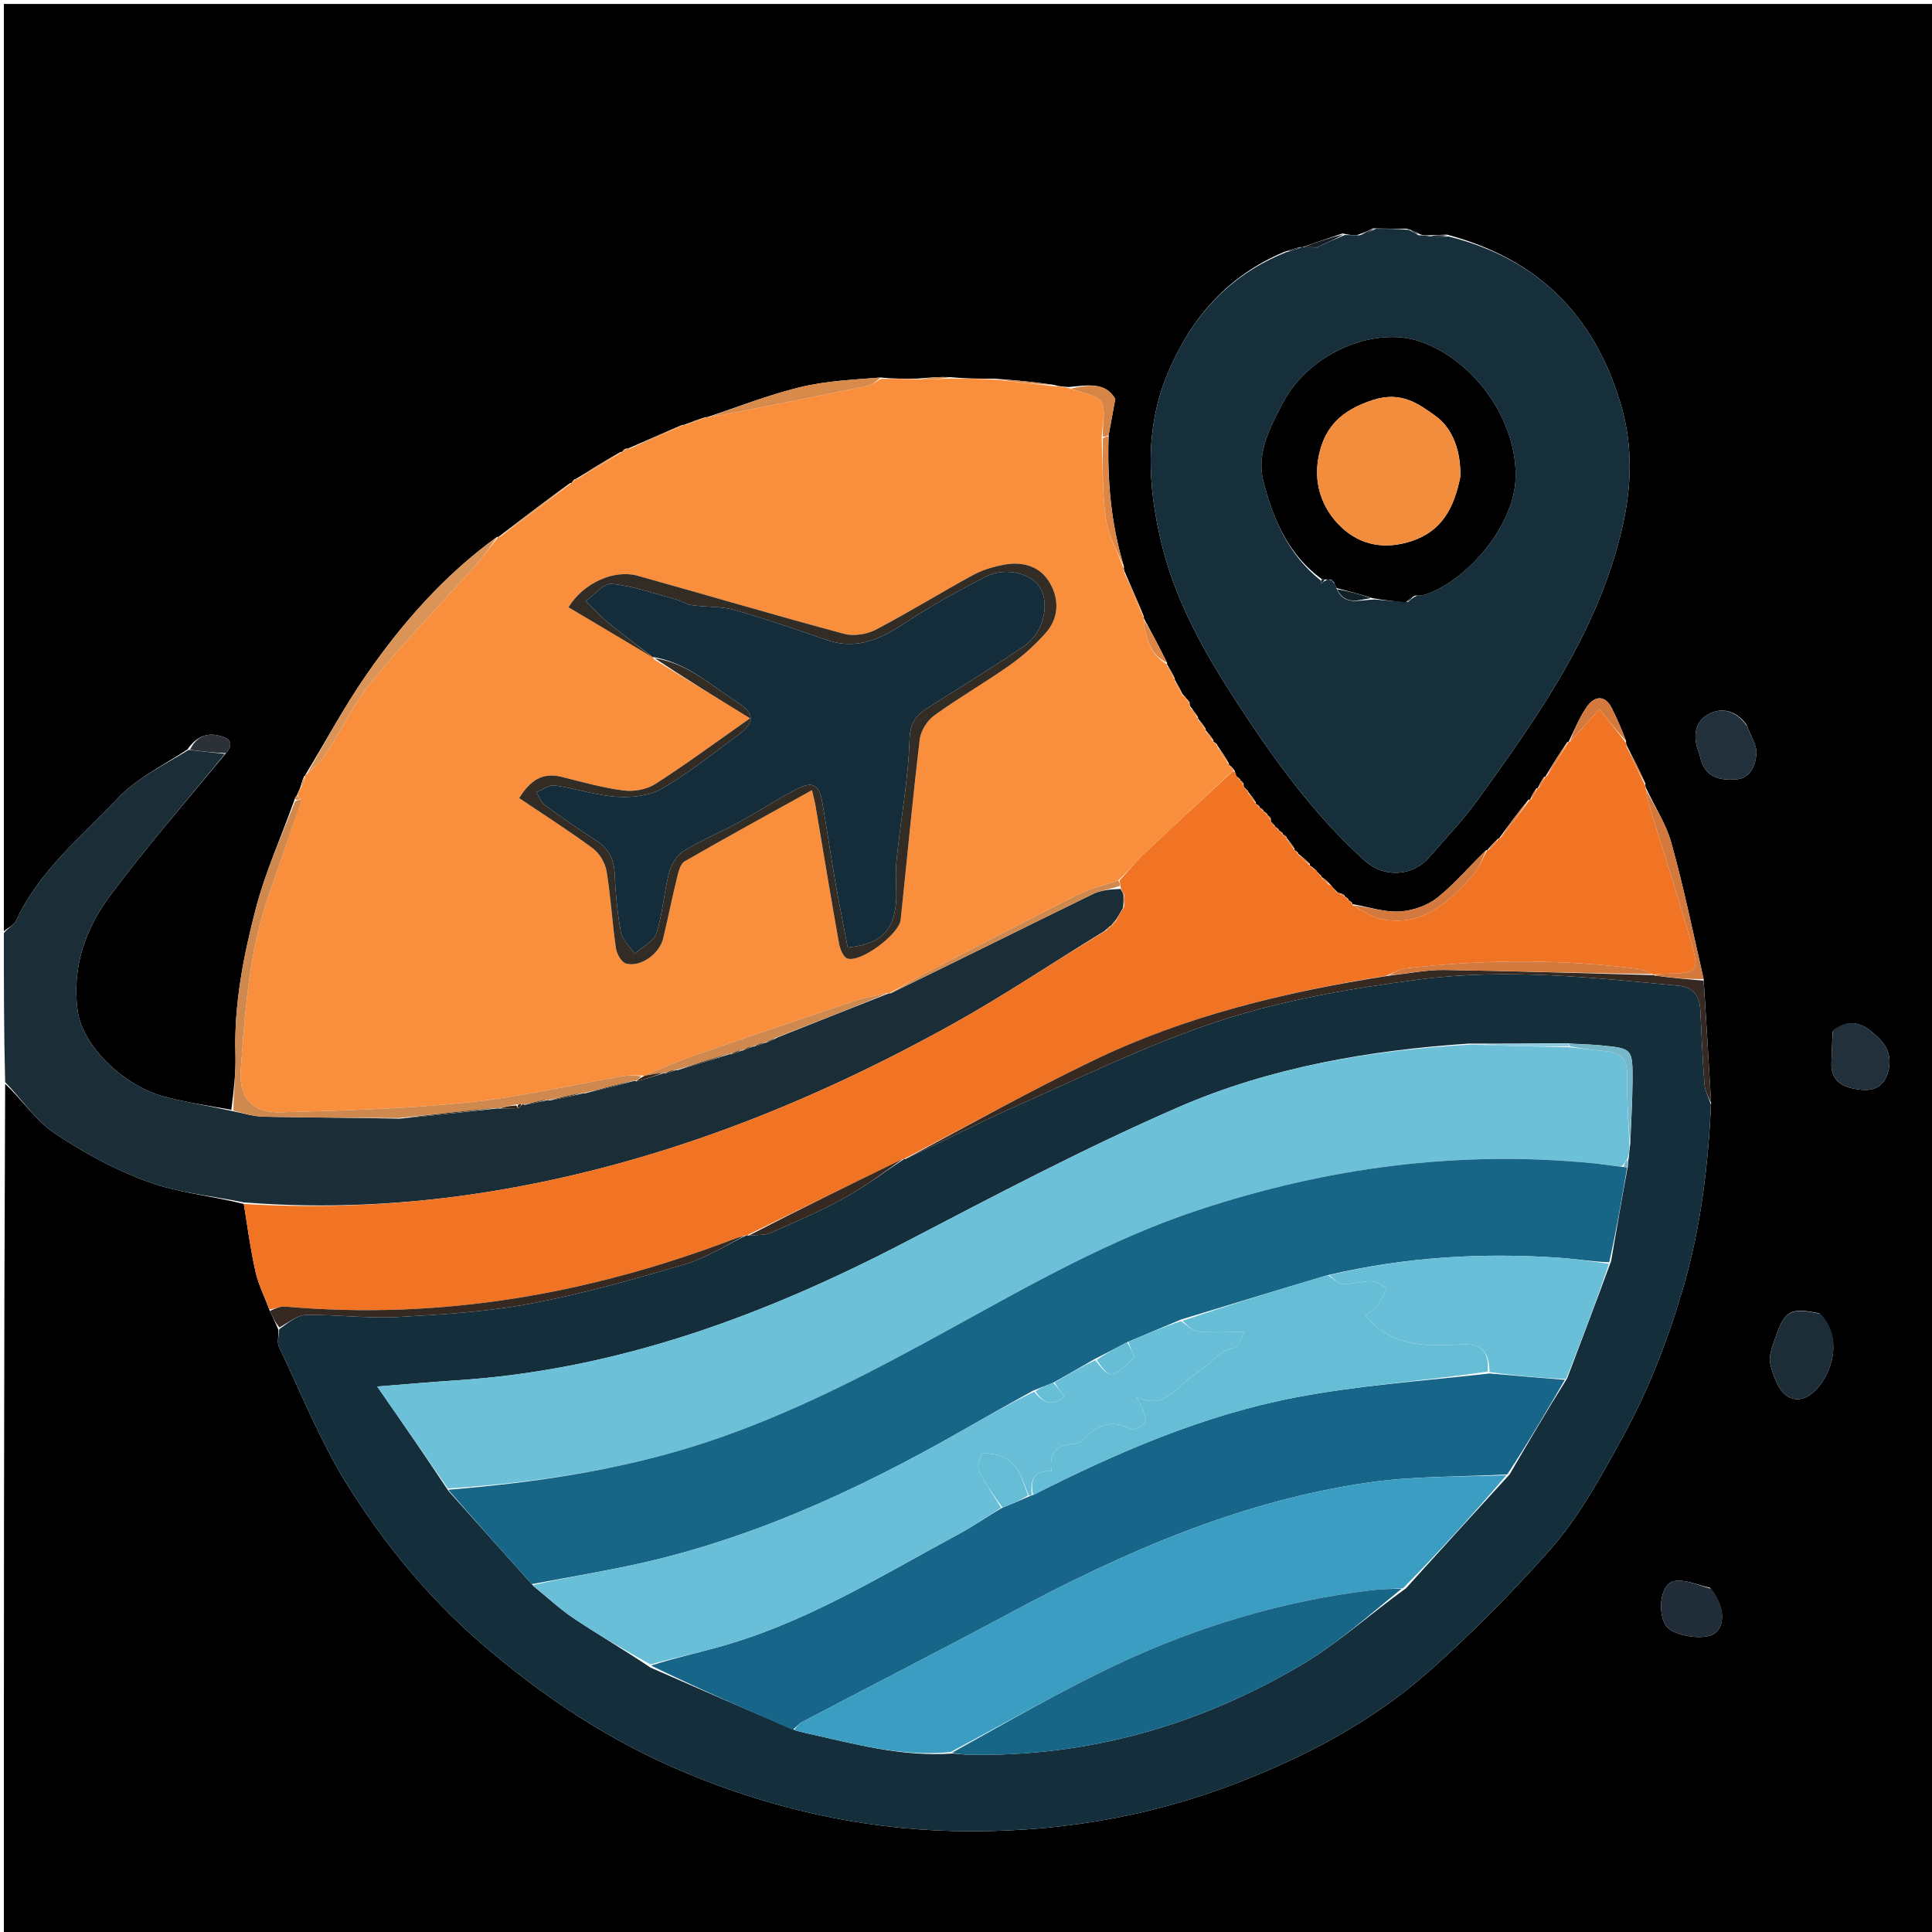 <svg version="1.1" id="Layer_1" xmlns="http://www.w3.org/2000/svg" xmlns:xlink="http://www.w3.org/1999/xlink" x="0px" y="0px"
	 width="100%" viewBox="0 0 500 500" enable-background="new 0 0 500 500" xml:space="preserve">
<path fill="#000000" opacity="1" stroke="none" 
	d="
M1,241 
	C1,161.018 1,81.035 1,1.026 
	C167.612,1.026 334.225,1.026 500.918,1.026 
	C500.918,167.576 500.918,334.151 500.918,500.863 
	C334.333,500.863 167.667,500.863 1,500.863 
	C1,427.566 1,354.249 1.335,280.521 
	C5.745,284.556 9.177,289.96 14.043,293.226 
	C21.579,298.284 29.78,302.744 38.286,305.849 
	C46.157,308.722 54.8,309.484 63.103,311.587 
	C64.089,317.74 64.85,323.533 66.146,329.203 
	C66.911,332.548 68.524,335.699 69.832,339.286 
	C70.635,341.026 71.362,342.417 72.076,344.232 
	C72.086,345.975 71.681,347.5 72.199,348.582 
	C77.961,360.607 82.921,373.156 89.964,384.393 
	C99.401,399.452 110.589,413.189 124.267,425.068 
	C140.399,439.078 157.852,450.647 177.433,458.795 
	C199.548,467.997 222.658,473.313 246.759,473.87 
	C272.087,474.456 296.649,470.548 320.27,461.405 
	C338.198,454.465 355.163,445.484 369.606,432.733 
	C380.696,422.944 391.168,412.333 400.99,401.267 
	C408.702,392.578 414.255,382.269 419.92,371.976 
	C426.741,359.585 431.655,346.709 435.586,333.343 
	C440.132,317.888 442.064,301.967 442.835,285.442 
	C442.215,274.591 441.556,264.195 440.901,253.389 
	C438.167,241.35 435.74,229.635 432.543,218.134 
	C431.166,213.183 428.192,208.675 425.913,203.767 
	C425.882,203.568 425.739,203.191 425.84,202.812 
	C424.288,199.298 422.637,196.163 420.945,192.816 
	C420.905,192.602 420.747,192.198 420.846,191.82 
	C419.658,188.674 418.455,185.863 417.065,183.149 
	C415.328,179.758 412.673,180.213 410.869,182.65 
	C408.801,185.443 407.535,188.83 405.951,191.977 
	C405.983,191.995 405.949,191.932 405.618,192.045 
	C403.499,195.096 401.709,198.033 399.951,200.98 
	C399.981,200.99 399.963,200.928 399.652,201.037 
	C398.873,202.083 398.404,203.021 397.969,203.975 
	C398.002,203.991 397.942,203.945 397.62,204.021 
	C396.84,205.053 396.382,206.01 395.956,206.976 
	C395.988,206.984 395.953,206.927 395.588,206.939 
	C392.817,210.281 390.412,213.612 387.976,216.941 
	C387.946,216.94 387.947,217 387.625,217.111 
	C386.511,218.127 385.72,219.032 384.959,219.962 
	C384.99,219.988 384.933,219.942 384.609,220.033 
	C380.189,224.269 376.419,228.826 371.874,232.398 
	C369.254,234.457 365.421,235.741 362.065,235.896 
	C358.085,236.079 354.03,234.673 350,233.981 
	C349.992,234.006 350.045,233.997 349.973,233.735 
	C349.598,233.298 349.295,233.124 348.989,232.981 
	C348.988,233.013 349.052,233.007 348.976,232.747 
	C348.598,232.306 348.297,232.126 347.993,231.976 
	C347.989,232.006 348.049,231.997 347.978,231.728 
	C347.582,231.377 347.256,231.295 346.703,231.145 
	C346.476,231.077 346.016,230.964 345.945,230.716 
	C345.585,230.301 345.297,230.134 344.93,229.736 
	C344.661,229.21 344.392,229.041 344.021,228.643 
	C343.338,227.834 342.679,227.381 342.013,226.961 
	C342.007,226.994 342.074,226.997 341.998,226.731 
	C341.615,226.281 341.306,226.099 340.926,225.691 
	C340.666,225.177 340.4,225.024 339.979,224.745 
	C339.598,224.313 339.295,224.139 338.989,223.989 
	C338.986,224.013 339.032,224 339.006,223.643 
	C337.998,222.518 337.016,221.75 336.022,220.984 
	C336.011,220.987 336.018,220.964 335.947,220.717 
	C335.591,220.299 335.306,220.127 335.009,219.977 
	C334.997,219.998 335.039,219.975 335.022,219.641 
	C334.359,218.518 333.713,217.729 333.038,216.945 
	C333.009,216.95 333.064,216.969 333.009,216.699 
	C332.644,216.262 332.333,216.095 332.016,215.958 
	C332.009,215.989 332.071,215.977 332.01,215.706 
	C331.636,215.265 331.323,215.096 331.007,214.96 
	C331.005,214.994 331.072,214.989 330.991,214.729 
	C330.606,214.294 330.301,214.12 329.994,213.978 
	C329.991,214.01 330.055,214.003 329.976,213.741 
	C329.596,213.289 329.295,213.099 328.968,212.726 
	C328.941,212.542 328.831,212.188 328.899,211.891 
	C328.658,211.376 328.349,211.159 328.019,210.965 
	C327.999,210.988 328.058,210.97 327.997,210.705 
	C327.63,210.275 327.324,210.111 327.009,209.973 
	C327.001,210 327.054,209.98 326.984,209.72 
	C326.611,209.298 326.306,209.136 325.998,208.991 
	C325.994,209.008 326.027,208.996 325.953,208.742 
	C325.584,208.314 325.288,208.141 324.988,207.99 
	C324.983,208.012 325.026,208.004 325.017,207.667 
	C324.354,206.53 323.702,205.731 323.031,204.957 
	C323.012,204.983 323.076,204.987 322.999,204.718 
	C322.611,204.267 322.3,204.085 321.951,203.713 
	C321.914,203.525 321.794,203.16 321.857,202.873 
	C321.622,202.371 321.323,202.155 321.012,201.966 
	C320.999,201.993 321.058,201.989 320.938,201.676 
	C320.419,201.165 320.019,200.968 319.753,200.581 
	C319.741,200.012 319.595,199.632 319.391,199.225 
	C319.332,199.2 319.286,199.319 319.252,199.066 
	C318.834,198.516 318.451,198.219 318.033,197.942 
	C317.998,197.961 318.076,197.949 318.053,197.6 
	C317.049,195.819 316.068,194.387 315.079,192.964 
	C315.07,192.973 315.057,192.953 314.999,192.691 
	C314.639,192.264 314.337,192.1 314.028,191.969 
	C314.022,192.002 314.061,191.946 314.045,191.615 
	C313.37,190.51 312.712,189.737 312.031,188.98 
	C312.008,188.997 312.044,188.954 312.029,188.622 
	C311.362,187.506 310.71,186.721 310.034,185.968 
	C310.01,186 310.075,185.952 310.051,185.616 
	C309.356,184.49 308.686,183.7 307.973,182.7 
	C307.93,182.49 307.821,182.076 307.885,181.8 
	C307.651,181.328 307.353,181.131 306.965,180.706 
	C306.682,180.183 306.41,180.021 306.024,179.647 
	C305.35,178.188 304.711,177.075 304.05,175.974 
	C304.029,175.986 304.052,175.943 304.028,175.6 
	C303.363,174.154 302.721,173.052 302.05,171.971 
	C302.021,171.993 302.065,171.936 302.045,171.563 
	C300.03,167.449 298.034,163.707 296.019,159.983 
	C296,160 296.042,159.968 296.034,159.58 
	C294.351,155.442 292.675,151.692 290.959,147.723 
	C290.918,147.505 290.785,147.081 290.881,146.678 
	C287.487,135.442 286.523,124.295 286.924,112.58 
	C287.517,109.342 288.038,106.511 288.638,103.247 
	C286.051,98.739 281.442,99.706 276.574,100.163 
	C275.136,100.05 274.086,100.006 272.822,99.622 
	C267.73,98.842 262.853,98.405 257.519,98.005 
	C253.399,98.012 249.735,97.979 245.856,97.603 
	C243.078,97.483 240.514,97.708 237.503,97.98 
	C234.053,98.028 231.051,98.03 227.895,97.7 
	C220.818,98.267 213.751,98.574 207.01,100.216 
	C198.843,102.206 190.95,105.323 182.969,107.973 
	C183,107.993 182.952,107.936 182.561,107.966 
	C180.429,108.642 178.687,109.287 176.972,109.966 
	C176.999,110 176.948,109.933 176.565,109.976 
	C171.739,112.015 167.296,114.011 162.666,116.019 
	C162.479,116.032 162.129,116.17 161.851,116.139 
	C161.362,116.397 161.152,116.686 160.969,116.987 
	C160.995,116.999 160.99,116.94 160.62,116.964 
	C156.481,119.32 152.712,121.653 148.974,123.994 
	C149.004,124.002 149.007,123.939 148.731,123.996 
	C148.28,124.369 148.105,124.683 147.962,124.996 
	C147.995,124.994 147.979,124.93 147.612,124.977 
	C141.143,129.671 135.039,134.317 128.966,138.975 
	C128.995,138.986 128.97,138.928 128.615,138.962 
	C115.057,148.791 104.323,160.986 95.006,174.362 
	C89.228,182.656 84.414,191.623 79.109,200.395 
	C79.05,200.502 79.035,200.746 78.689,200.908 
	C78.179,202.046 78.014,203.021 77.598,204.114 
	C77.238,204.766 77.13,205.299 76.764,205.937 
	C76.39,206.355 76.273,206.67 76.077,207.356 
	C72.676,216.842 68.643,225.771 66.208,235.115 
	C63,247.427 60.543,259.979 60.931,272.892 
	C61.073,277.615 60.468,282.36 59.869,287.207 
	C53.802,286.154 47.992,285.275 42.354,283.758 
	C32.093,280.998 21.279,270.778 20.065,261.389 
	C18.606,250.113 22.195,240.24 28.606,231.651 
	C37.974,219.103 48.285,207.258 58.473,194.925 
	C60.953,191.963 58.936,190.946 56.736,190.39 
	C53.287,189.518 50.65,190.877 48.519,193.956 
	C42.171,198.15 35.276,201.472 30.381,206.675 
	C21.034,216.611 10.093,225.373 4.183,238.238 
	C3.648,239.401 2.085,240.091 1,241 
M336.259,63.979 
	C335.163,64.292 334.068,64.605 332.319,65.215 
	C317.828,71.289 308.262,82.211 302.291,96.389 
	C296.217,110.814 296.983,125.577 300.564,140.519 
	C304.093,155.247 311.369,168.299 319.389,180.698 
	C329.144,195.779 339.653,210.504 353.154,222.712 
	C358.106,227.191 365.486,226.951 369.939,221.803 
	C374.154,216.932 378.656,212.257 382.412,207.049 
	C396.256,187.852 409.995,168.644 417.332,145.628 
	C421.695,131.94 423.648,118.66 419.428,104.511 
	C412.596,81.607 398.135,67.046 374.453,60.714 
	C372.963,60.785 371.474,60.855 369.273,60.897 
	C368.561,60.893 367.85,60.888 366.902,60.32 
	C366.24,59.961 365.578,59.601 364.033,59.191 
	C361.379,59.199 358.726,59.207 355.332,59.101 
	C354.171,59.69 353.009,60.279 351.085,60.862 
	C350.071,60.846 349.056,60.83 347.469,60.412 
	C343.966,61.591 340.463,62.769 337.002,63.997 
	C337.002,63.997 336.966,63.942 336.259,63.979 
M470.807,339.879 
	C463.47,338.374 461.886,339.145 459.568,345.87 
	C458.775,348.173 457.651,350.846 458.16,352.999 
	C458.883,356.061 460.27,359.992 462.646,361.396 
	C466.188,363.488 469.583,360.731 471.722,357.464 
	C474.886,352.631 476.171,345.166 470.807,339.879 
M451.99,187.531 
	C449.357,183.969 445.611,182.837 442.004,184.918 
	C438.469,186.957 438.126,190.788 439.616,194.606 
	C439.915,195.372 440.019,196.212 440.284,196.994 
	C441.745,201.291 445.282,201.967 449.092,201.736 
	C453.068,201.495 454.288,198.092 454.562,195.136 
	C454.766,192.934 453.077,190.557 451.99,187.531 
M474.25,267.069 
	C474.161,269.726 474.105,272.384 473.976,275.038 
	C473.727,280.138 477.386,281.499 481.221,281.985 
	C484.947,282.457 487.888,281.257 488.808,276.73 
	C489.787,271.906 487.159,269.203 483.989,266.686 
	C480.964,264.285 477.67,264.017 474.25,267.069 
M442.535,410.897 
	C439.381,410.252 436.01,408.602 433.13,409.225 
	C429.724,409.96 428.858,417.313 431.171,420.754 
	C432.888,423.31 440.794,424.634 443.593,422.835 
	C446.619,420.89 446.391,415.582 442.535,410.897 
z"/>
<path fill="#1B2D36" opacity="1" stroke="none" 
	d="
M58.195,195.114 
	C48.285,207.258 37.974,219.103 28.606,231.651 
	C22.195,240.24 18.606,250.113 20.065,261.389 
	C21.279,270.778 32.093,280.998 42.354,283.758 
	C47.992,285.275 53.802,286.154 60.059,287.529 
	C63.175,288.178 65.761,288.95 68.361,289.002 
	C79.907,289.233 91.457,289.258 103.376,289.515 
	C112.164,288.709 120.583,287.745 128.998,286.833 
	C128.995,286.884 128.892,286.874 129.316,286.919 
	C131.158,286.948 132.575,286.933 134.221,286.746 
	C134.689,286.28 134.931,285.985 135.291,285.683 
	C135.409,285.676 135.428,285.913 135.869,285.937 
	C138.188,285.513 140.065,285.066 141.948,284.679 
	C141.953,284.739 141.833,284.745 142.255,284.814 
	C145.456,284.224 148.234,283.565 151.002,282.938 
	C150.993,282.97 150.933,282.939 151.362,282.979 
	C155.937,281.911 160.084,280.804 164.285,279.698 
	C164.34,279.699 164.341,279.809 164.775,279.851 
	C167.449,279.142 169.688,278.391 171.921,277.704 
	C171.914,277.767 171.788,277.747 172.137,277.793 
	C173.329,277.525 174.171,277.21 174.996,276.928 
	C174.978,276.962 174.911,276.924 175.33,276.964 
	C180.15,275.579 184.552,274.155 188.946,272.786 
	C188.936,272.841 188.827,272.818 189.177,272.854 
	C190.349,272.53 191.172,272.171 191.979,271.864 
	C191.962,271.917 191.858,271.881 192.204,271.896 
	C193.351,271.527 194.152,271.142 194.936,270.806 
	C194.919,270.855 194.823,270.817 195.171,270.856 
	C196.333,270.534 197.147,270.172 197.947,269.854 
	C197.934,269.897 197.849,269.868 198.203,269.884 
	C199.356,269.489 200.156,269.078 201.251,268.474 
	C211.065,264.552 220.584,260.823 230.076,257.066 
	C230.049,257.038 230.051,257.116 230.429,257.099 
	C248.137,248.495 265.446,239.862 282.828,231.379 
	C284.928,230.354 287.425,230.142 289.996,230.05 
	C290.475,230.847 290.696,231.148 290.775,231.744 
	C290.716,232.903 290.8,233.767 290.637,234.965 
	C289.878,236.275 289.363,237.251 288.608,238.298 
	C288.085,238.775 287.802,239.18 287.565,239.599 
	C287.609,239.613 287.579,239.524 287.332,239.605 
	C286.762,240.074 286.439,240.461 285.789,240.971 
	C272.451,249.138 259.735,257.714 246.374,265.126 
	C208.87,285.932 169.377,301.495 126.8,308.381 
	C105.681,311.796 84.45,312.863 63.103,311.176 
	C54.8,309.484 46.157,308.722 38.286,305.849 
	C29.78,302.744 21.579,298.284 14.043,293.226 
	C9.177,289.96 5.745,284.556 1.335,280.055 
	C1,267.312 1,254.625 1,241.469 
	C2.085,240.091 3.648,239.401 4.183,238.238 
	C10.093,225.373 21.034,216.611 30.381,206.675 
	C35.276,201.472 42.171,198.15 48.821,194.066 
	C52.385,194.474 55.29,194.794 58.195,195.114 
z"/>
<path fill="#F98F3D" opacity="1" stroke="none" 
	d="
M162.129,116.17 
	C162.129,116.17 162.479,116.032 163.008,116.094 
	C168.007,114.082 172.477,112.007 176.948,109.933 
	C176.948,109.933 176.999,110 177.375,109.994 
	C179.485,109.304 181.219,108.62 182.952,107.936 
	C182.952,107.936 183,107.993 183.39,107.981 
	C186.684,107.41 189.592,106.864 192.494,106.288 
	C203.122,104.176 213.756,102.093 224.364,99.887 
	C225.665,99.617 226.824,98.667 228.049,98.032 
	C231.051,98.03 234.053,98.028 237.799,98.175 
	C241.052,98.198 243.562,98.072 246.071,97.947 
	C249.735,97.979 253.399,98.012 257.811,98.25 
	C263.385,98.959 268.211,99.461 273.037,99.963 
	C274.086,100.006 275.136,100.05 276.756,100.473 
	C279.996,101.838 283.916,102.1 285.012,103.996 
	C286.319,106.256 285.206,109.916 285.114,113.438 
	C285.406,120.709 285.23,127.583 286.221,134.286 
	C286.87,138.68 289.205,142.824 290.785,147.081 
	C290.785,147.081 290.918,147.505 290.952,148.131 
	C292.671,152.494 294.357,156.231 296.042,159.968 
	C296.042,159.968 296,160 295.995,160.385 
	C296.477,165.329 297.73,169.471 302.065,171.936 
	C302.065,171.936 302.021,171.993 302.032,172.334 
	C302.712,173.765 303.382,174.854 304.052,175.943 
	C304.052,175.943 304.029,175.986 304.032,176.336 
	C304.709,177.788 305.384,178.89 306.059,179.992 
	C306.41,180.021 306.682,180.183 307.049,180.922 
	C307.388,181.632 307.587,181.869 307.821,182.076 
	C307.821,182.076 307.93,182.49 307.992,183.041 
	C308.727,184.379 309.401,185.165 310.075,185.952 
	C310.075,185.952 310.01,186 310.046,186.306 
	C310.736,187.392 311.39,188.173 312.044,188.954 
	C312.044,188.954 312.008,188.997 312.037,189.317 
	C312.731,190.407 313.396,191.177 314.061,191.946 
	C314.061,191.946 314.022,192.002 314.156,192.178 
	C314.498,192.615 314.754,192.815 315.057,192.953 
	C315.057,192.953 315.07,192.973 315.057,193.34 
	C316.055,195.121 317.066,196.535 318.076,197.949 
	C318.076,197.949 317.998,197.961 318.309,198.316 
	C318.842,198.888 319.064,199.103 319.286,199.319 
	C319.286,199.319 319.332,199.2 319.045,199.526 
	C311.17,206.908 303.543,213.922 296.019,221.044 
	C293.778,223.165 291.825,225.59 289.36,227.901 
	C285.576,229.138 282.003,230.01 278.798,231.617 
	C266.204,237.932 253.712,244.452 241.212,250.952 
	C237.443,252.912 233.769,255.056 230.051,257.116 
	C230.051,257.116 230.049,257.038 229.667,257.024 
	C226.559,257.681 223.771,258.164 221.12,259.053 
	C207.145,263.737 193.185,268.469 179.264,273.31 
	C175.1,274.758 171.077,276.613 166.939,278.363 
	C166.889,278.445 166.698,278.447 166.242,278.348 
	C164.301,278.319 162.789,278.234 161.335,278.484 
	C147.94,280.791 134.633,283.919 121.145,285.309 
	C105.015,286.971 88.741,287.424 72.514,287.869 
	C65.377,288.065 61.784,284.079 62.301,277.017 
	C63.438,261.479 64.442,245.886 69.772,230.998 
	C72.62,223.043 75.233,215.003 77.826,206.785 
	C77.474,206.324 77.248,206.078 77.021,205.833 
	C77.13,205.299 77.238,204.766 77.866,203.874 
	C78.602,202.592 78.818,201.669 79.035,200.746 
	C79.035,200.746 79.05,200.502 79.451,200.305 
	C81.38,198.433 83.169,196.93 84.386,195.055 
	C88.437,188.815 91.66,181.93 96.343,176.231 
	C104.858,165.869 114.22,156.206 123.167,146.197 
	C125.23,143.889 127.042,141.357 128.97,138.928 
	C128.97,138.928 128.995,138.986 129.331,138.976 
	C135.77,134.287 141.874,129.608 147.979,124.93 
	C147.979,124.93 147.995,124.994 148.186,124.868 
	C148.587,124.475 148.797,124.207 149.007,123.939 
	C149.007,123.939 149.004,124.002 149.358,123.983 
	C153.471,121.623 157.23,119.282 160.99,116.94 
	C160.99,116.94 160.995,116.999 161.191,116.894 
	C161.663,116.616 161.91,116.41 162.129,116.17 
M168.973,169.997 
	C168.973,169.997 168.904,170.102 169.287,170.658 
	C177.299,175.578 185.312,180.497 194.105,185.896 
	C185.406,191.998 177.673,197.712 169.599,202.896 
	C167.376,204.323 164.039,204.921 161.382,204.579 
	C155.96,203.882 150.634,202.367 145.304,201.042 
	C140.278,199.793 137.152,202.083 134.36,206.546 
	C140.893,210.95 147.339,215.038 153.448,219.58 
	C155.177,220.864 156.63,223.356 156.984,225.496 
	C158.071,232.058 158.431,238.738 159.386,245.327 
	C159.603,246.826 160.834,249.058 162.019,249.374 
	C165.8,250.38 170.673,246.857 171.637,242.849 
	C172.883,237.67 173.912,232.439 175.185,227.267 
	C175.565,225.722 176.038,223.588 177.169,222.935 
	C187.91,216.73 198.802,210.785 210.14,204.493 
	C210.589,206.475 210.89,207.565 211.078,208.674 
	C213.085,220.494 215.024,232.325 217.131,244.127 
	C217.388,245.569 218.226,247.692 219.293,248.06 
	C222.699,249.237 232.703,241.791 233.098,238.031 
	C234.734,222.462 236.177,206.871 238.033,191.329 
	C238.297,189.116 239.966,186.474 241.796,185.152 
	C248.133,180.574 254.948,176.66 261.339,172.15 
	C264.705,169.775 267.842,166.933 270.589,163.861 
	C274.077,159.962 274.175,155.085 271.672,150.802 
	C269.178,146.534 264.675,145.247 259.887,146.137 
	C257.137,146.649 254.308,147.466 251.869,148.795 
	C243.397,153.41 235.184,158.508 226.637,162.971 
	C224.312,164.185 220.92,164.699 218.423,164.027 
	C200.589,159.231 182.879,153.979 165.089,149.019 
	C158.9,147.293 151.039,150.84 147.117,157.157 
	C154.381,161.472 161.641,165.785 168.973,169.997 
z"/>
<path fill="#152E3B" opacity="1" stroke="none" 
	d="
M442.796,285.896 
	C442.064,301.967 440.132,317.888 435.586,333.343 
	C431.655,346.709 426.741,359.585 419.92,371.976 
	C414.255,382.269 408.702,392.578 400.99,401.267 
	C391.168,412.333 380.696,422.944 369.606,432.733 
	C355.163,445.484 338.198,454.465 320.27,461.405 
	C296.649,470.548 272.087,474.456 246.759,473.87 
	C222.658,473.313 199.548,467.997 177.433,458.795 
	C157.852,450.647 140.399,439.078 124.267,425.068 
	C110.589,413.189 99.401,399.452 89.964,384.393 
	C82.921,373.156 77.961,360.607 72.199,348.582 
	C71.681,347.5 72.086,345.975 72.279,343.973 
	C74.72,342.246 76.932,340.346 79.174,340.311 
	C87.059,340.187 94.984,341.267 102.838,340.845 
	C114.415,340.223 126.094,339.499 137.455,337.361 
	C150.86,334.839 164.064,331.074 177.169,327.217 
	C182.695,325.59 187.747,322.351 193.076,319.748 
	C193.138,319.652 193.365,319.669 193.809,319.747 
	C196.037,319.576 197.989,319.709 199.575,319.01 
	C205.941,316.206 212.36,313.448 218.436,310.088 
	C223.832,307.103 228.8,303.344 233.969,299.962 
	C233.98,299.997 233.928,299.945 234.314,299.96 
	C243.764,295.546 252.7,290.829 261.918,286.751 
	C279.368,279.031 296.593,270.514 314.637,264.513 
	C331.52,258.899 349.207,255.86 367.056,253.518 
	C389.828,250.53 412.138,252.981 434.604,255.134 
	C438.104,255.469 439.839,257.731 440.025,261.197 
	C440.373,267.661 440.608,274.133 441.12,280.584 
	C441.264,282.387 442.215,284.127 442.796,285.896 
M405.045,269.991 
	C397.054,270.059 389.062,270.126 380.2,270.073 
	C354.286,271.812 328.73,276.212 304.94,286.554 
	C280.875,297.016 257.583,309.324 234.28,321.454 
	C197.746,340.472 159.79,354.519 118.273,357.22 
	C111.921,357.633 105.58,358.202 97.615,358.826 
	C104.254,368.4 110.086,376.811 116.072,385.876 
	C123.252,393.907 130.432,401.939 138.093,410.508 
	C141.587,413.335 144.895,416.442 148.618,418.926 
	C154.947,423.149 161.538,426.98 168.351,431.573 
	C180.622,436.946 192.894,442.319 205.949,447.859 
	C206.911,448.101 207.867,448.369 208.836,448.582 
	C221.089,451.275 233.239,454.77 246.742,453.797 
	C248.06,453.906 249.376,454.086 250.695,454.113 
	C281.58,454.752 310.206,446.523 336.62,430.992 
	C346.081,425.429 354.386,417.899 363.863,411.043 
	C372.641,401.363 381.419,391.683 390.69,381.569 
	C395.453,373.413 400.216,365.256 405.58,356.713 
	C409.314,346.856 413.048,336.998 416.96,326.351 
	C418.342,318.268 419.723,310.185 421.329,301.6 
	C421.323,301.065 421.317,300.531 421.583,299.266 
	C421.626,298.493 421.668,297.72 421.91,296.08 
	C422.116,290.63 422.465,285.18 422.495,279.729 
	C422.541,271.384 422.452,271.343 414.361,270.544 
	C411.577,270.269 408.768,270.253 405.045,269.991 
z"/>
<path fill="#F17324" opacity="1" stroke="none" 
	d="
M193.365,319.669 
	C193.365,319.669 193.138,319.652 192.688,319.773 
	C191.607,320.101 190.966,320.284 190.345,320.521 
	C152.798,334.862 114.122,341.701 73.86,338.145 
	C72.526,338.027 71.125,338.656 69.756,338.937 
	C68.524,335.699 66.911,332.548 66.146,329.203 
	C64.85,323.533 64.089,317.74 63.103,311.587 
	C84.45,312.863 105.681,311.796 126.8,308.381 
	C169.377,301.495 208.87,285.932 246.374,265.126 
	C259.735,257.714 272.451,249.138 286.054,240.926 
	C286.957,240.348 287.268,239.936 287.579,239.524 
	C287.579,239.524 287.609,239.613 287.826,239.547 
	C288.311,239.062 288.58,238.644 288.849,238.226 
	C289.363,237.251 289.878,236.275 290.839,234.88 
	C291.162,233.457 291.039,232.453 290.916,231.449 
	C290.696,231.148 290.475,230.847 290.056,229.777 
	C289.818,228.63 289.779,228.253 289.74,227.875 
	C291.825,225.59 293.778,223.165 296.019,221.044 
	C303.543,213.922 311.17,206.908 319.103,199.552 
	C319.595,199.632 319.741,200.012 319.981,200.804 
	C320.403,201.474 320.73,201.732 321.058,201.989 
	C321.058,201.989 320.999,201.993 321.095,202.195 
	C321.346,202.688 321.547,202.942 321.794,203.16 
	C321.794,203.16 321.914,203.525 322.09,203.935 
	C322.535,204.558 322.805,204.772 323.076,204.987 
	C323.076,204.987 323.012,204.983 323.038,205.296 
	C323.719,206.407 324.372,207.205 325.026,208.004 
	C325.026,208.004 324.983,208.012 325.113,208.205 
	C325.451,208.668 325.712,208.867 326.027,208.996 
	C326.027,208.996 325.994,209.008 326.126,209.204 
	C326.471,209.665 326.736,209.859 327.054,209.98 
	C327.054,209.98 327.001,210 327.134,210.189 
	C327.477,210.647 327.741,210.844 328.058,210.97 
	C328.058,210.97 327.999,210.988 328.104,211.199 
	C328.372,211.704 328.579,211.964 328.831,212.188 
	C328.831,212.188 328.941,212.542 329.104,212.945 
	C329.529,213.567 329.792,213.785 330.055,214.003 
	C330.055,214.003 329.991,214.01 330.133,214.191 
	C330.54,214.577 330.806,214.783 331.072,214.989 
	C331.072,214.989 331.005,214.994 331.138,215.178 
	C331.538,215.568 331.805,215.773 332.071,215.977 
	C332.071,215.977 332.009,215.989 332.142,216.176 
	C332.537,216.565 332.801,216.767 333.064,216.969 
	C333.064,216.969 333.009,216.95 333.034,217.282 
	C333.72,218.402 334.379,219.188 335.039,219.975 
	C335.039,219.975 334.997,219.998 335.14,220.178 
	C335.488,220.608 335.733,220.81 336.018,220.964 
	C336.018,220.964 336.011,220.987 336.093,221.306 
	C337.127,222.417 338.08,223.209 339.032,224 
	C339.032,224 338.986,224.013 339.128,224.2 
	C339.533,224.592 339.795,224.798 340.057,225.005 
	C340.4,225.024 340.666,225.177 341.066,225.908 
	C341.543,226.566 341.809,226.782 342.074,226.997 
	C342.074,226.997 342.007,226.994 342.095,227.262 
	C342.803,228.02 343.424,228.51 344.044,228.999 
	C344.392,229.041 344.661,229.21 345.062,229.936 
	C345.481,230.615 345.728,230.814 346.016,230.964 
	C346.016,230.964 346.476,231.077 346.861,231.315 
	C347.477,231.768 347.745,231.916 348.049,231.997 
	C348.049,231.997 347.989,232.006 348.127,232.191 
	C348.527,232.587 348.789,232.797 349.052,233.007 
	C349.052,233.007 348.988,233.013 349.126,233.192 
	C349.525,233.58 349.785,233.788 350.045,233.997 
	C350.045,233.997 349.992,234.006 350.117,234.318 
	C352.708,235.754 355.071,237.421 357.658,237.908 
	C368.106,239.876 374.861,233.542 381.101,226.631 
	C382.784,224.768 383.677,222.191 384.933,219.942 
	C384.933,219.942 384.99,219.988 385.312,219.957 
	C386.405,218.95 387.176,217.975 387.947,217 
	C387.947,217 387.946,216.94 388.306,216.872 
	C391.095,213.511 393.524,210.219 395.953,206.927 
	C395.953,206.927 395.988,206.984 396.276,206.875 
	C397.024,205.825 397.483,204.885 397.942,203.945 
	C397.942,203.945 398.002,203.991 398.293,203.882 
	C399.043,202.825 399.503,201.877 399.963,200.928 
	C399.963,200.928 399.981,200.99 400.298,200.92 
	C402.392,197.877 404.171,194.905 405.949,191.932 
	C405.949,191.932 405.983,191.995 406.294,191.92 
	C409.018,189.082 411.432,186.318 413.93,183.457 
	C416.337,186.543 418.542,189.37 420.747,192.198 
	C420.747,192.198 420.905,192.602 420.949,193.202 
	C422.575,196.932 424.157,200.062 425.739,203.191 
	C425.739,203.191 425.882,203.568 425.92,204.165 
	C426.204,205.896 426.37,207.055 426.71,208.16 
	C430.274,219.74 434.017,231.267 437.401,242.899 
	C439.953,251.67 439.642,251.875 430.842,252.007 
	C429.845,252.022 428.849,252.141 427.91,252.229 
	C427.966,252.247 427.927,252.359 427.656,252.069 
	C426.291,251.433 425.218,250.911 424.097,250.767 
	C403.93,248.163 383.748,248.271 363.574,250.647 
	C362.028,250.829 360.574,251.8 358.714,252.546 
	C332.296,256.757 306.794,262.958 282.949,274.45 
	C266.365,282.443 250.252,291.412 233.928,299.945 
	C233.928,299.945 233.98,299.997 233.612,300.005 
	C219.951,306.565 206.658,313.117 193.365,319.669 
z"/>
<path fill="#172E3B" opacity="1" stroke="none" 
	d="
M348.041,60.813 
	C349.056,60.83 350.071,60.846 351.832,60.898 
	C353.744,60.361 354.908,59.788 356.072,59.215 
	C358.726,59.207 361.379,59.199 364.606,59.476 
	C365.832,60.135 366.485,60.509 367.138,60.884 
	C367.85,60.888 368.561,60.893 369.895,61.124 
	C371.991,61.3 373.465,61.251 374.94,61.201 
	C398.135,67.046 412.596,81.607 419.428,104.511 
	C423.648,118.66 421.695,131.94 417.332,145.628 
	C409.995,168.644 396.256,187.852 382.412,207.049 
	C378.656,212.257 374.154,216.932 369.939,221.803 
	C365.486,226.951 358.106,227.191 353.154,222.712 
	C339.653,210.504 329.144,195.779 319.389,180.698 
	C311.369,168.299 304.093,155.247 300.564,140.519 
	C296.983,125.577 296.217,110.814 302.291,96.389 
	C308.262,82.211 317.828,71.289 332.88,65.269 
	C334.616,64.863 335.791,64.402 336.966,63.942 
	C336.966,63.942 337.002,63.997 337.386,63.989 
	C338.849,63.985 339.927,63.988 341.033,64.044 
	C341.06,64.097 340.991,64.006 341.267,63.789 
	C343.709,62.652 345.875,61.733 348.041,60.813 
M344.565,150.237 
	C344.783,150.423 345.009,150.6 345.471,151.243 
	C345.62,151.56 345.768,151.878 346.087,152.791 
	C348.196,156.809 351.772,155.225 355.798,155.147 
	C358.484,155.391 361.17,155.635 364.46,155.795 
	C364.992,155.244 365.523,154.693 366.846,154.081 
	C367.51,154.028 368.22,154.109 368.831,153.901 
	C379.869,150.133 391.945,135.943 392.241,123.572 
	C392.588,109.057 381.89,93.388 367.533,88.383 
	C356.146,84.414 338.954,90.911 331.946,104.424 
	C328.668,110.743 325.083,117.231 326.99,124.67 
	C329.514,134.513 333.503,143.672 341.851,150.254 
	C341.838,150.542 341.825,150.831 341.812,151.12 
	C342.215,150.761 342.618,150.402 343.62,149.973 
	C343.821,149.975 344.022,149.978 344.565,150.237 
z"/>
<path fill="#362921" opacity="1" stroke="none" 
	d="
M234.314,299.96 
	C250.252,291.412 266.365,282.443 282.949,274.45 
	C306.794,262.958 332.296,256.757 359.155,252.553 
	C364.578,251.926 369.202,250.959 373.811,251.027 
	C391.852,251.294 409.889,251.887 427.927,252.359 
	C427.927,252.359 427.966,252.247 428.223,252.472 
	C432.619,253.065 436.758,253.432 440.896,253.8 
	C441.556,264.195 442.215,274.591 442.835,285.442 
	C442.215,284.127 441.264,282.387 441.12,280.584 
	C440.608,274.133 440.373,267.661 440.025,261.197 
	C439.839,257.731 438.104,255.469 434.604,255.134 
	C412.138,252.981 389.828,250.53 367.056,253.518 
	C349.207,255.86 331.52,258.899 314.637,264.513 
	C296.593,270.514 279.368,279.031 261.918,286.751 
	C252.7,290.829 243.764,295.546 234.314,299.96 
z"/>
<path fill="#CF894E" opacity="1" stroke="none" 
	d="
M77.952,207.002 
	C75.233,215.003 72.62,223.043 69.772,230.998 
	C64.442,245.886 63.438,261.479 62.301,277.017 
	C61.784,284.079 65.377,288.065 72.514,287.869 
	C88.741,287.424 105.015,286.971 121.145,285.309 
	C134.633,283.919 147.94,280.791 161.335,278.484 
	C162.789,278.234 164.301,278.319 165.945,278.531 
	C165.517,279.144 164.929,279.477 164.341,279.809 
	C164.341,279.809 164.34,279.699 163.843,279.708 
	C159.208,280.79 155.071,281.865 150.933,282.939 
	C150.933,282.939 150.993,282.97 150.592,282.878 
	C147.405,283.439 144.619,284.092 141.833,284.745 
	C141.833,284.745 141.953,284.739 141.52,284.623 
	C139.201,284.976 137.314,285.445 135.428,285.913 
	C135.428,285.913 135.409,285.676 134.987,285.668 
	C134.374,285.727 134.185,285.794 133.609,285.837 
	C131.78,286.167 130.336,286.521 128.892,286.874 
	C128.892,286.874 128.995,286.884 128.543,286.774 
	C119.73,287.561 111.368,288.459 103.006,289.357 
	C91.457,289.258 79.907,289.233 68.361,289.002 
	C65.761,288.95 63.175,288.178 60.394,287.416 
	C60.468,282.36 61.073,277.615 60.931,272.892 
	C60.543,259.979 63,247.427 66.208,235.115 
	C68.643,225.771 72.676,216.842 76.377,207.361 
	C77.154,206.997 77.553,206.999 77.952,207.002 
z"/>
<path fill="#1C2D38" opacity="1" stroke="none" 
	d="
M471.145,340.025 
	C476.171,345.166 474.886,352.631 471.722,357.464 
	C469.583,360.731 466.188,363.488 462.646,361.396 
	C460.27,359.992 458.883,356.061 458.16,352.999 
	C457.651,350.846 458.775,348.173 459.568,345.87 
	C461.886,339.145 463.47,338.374 471.145,340.025 
z"/>
<path fill="#362921" opacity="1" stroke="none" 
	d="
M69.832,339.286 
	C71.125,338.656 72.526,338.027 73.86,338.145 
	C114.122,341.701 152.798,334.862 190.345,320.521 
	C190.966,320.284 191.607,320.101 192.627,319.869 
	C187.747,322.351 182.695,325.59 177.169,327.217 
	C164.064,331.074 150.86,334.839 137.455,337.361 
	C126.094,339.499 114.415,340.223 102.838,340.845 
	C94.984,341.267 87.059,340.187 79.174,340.311 
	C76.932,340.346 74.72,342.246 72.292,343.55 
	C71.362,342.417 70.635,341.026 69.832,339.286 
z"/>
<path fill="#21303A" opacity="1" stroke="none" 
	d="
M452.11,187.894 
	C453.077,190.557 454.766,192.934 454.562,195.136 
	C454.288,198.092 453.068,201.495 449.092,201.736 
	C445.282,201.967 441.745,201.291 440.284,196.994 
	C440.019,196.212 439.915,195.372 439.616,194.606 
	C438.126,190.788 438.469,186.957 442.004,184.918 
	C445.611,182.837 449.357,183.969 452.11,187.894 
z"/>
<path fill="#22303B" opacity="1" stroke="none" 
	d="
M474.308,266.686 
	C477.67,264.017 480.964,264.285 483.989,266.686 
	C487.159,269.203 489.787,271.906 488.808,276.73 
	C487.888,281.257 484.947,282.457 481.221,281.985 
	C477.386,281.499 473.727,280.138 473.976,275.038 
	C474.105,272.384 474.161,269.726 474.308,266.686 
z"/>
<path fill="#202D39" opacity="1" stroke="none" 
	d="
M442.819,411.157 
	C446.391,415.582 446.619,420.89 443.593,422.835 
	C440.794,424.634 432.888,423.31 431.171,420.754 
	C428.858,417.313 429.724,409.96 433.13,409.225 
	C436.01,408.602 439.381,410.252 442.819,411.157 
z"/>
<path fill="#DA9457" opacity="1" stroke="none" 
	d="
M128.615,138.962 
	C127.042,141.357 125.23,143.889 123.167,146.197 
	C114.22,156.206 104.858,165.869 96.343,176.231 
	C91.66,181.93 88.437,188.815 84.386,195.055 
	C83.169,196.93 81.38,198.433 79.51,200.198 
	C84.414,191.623 89.228,182.656 95.006,174.362 
	C104.323,160.986 115.057,148.791 128.615,138.962 
z"/>
<path fill="#D4793E" opacity="1" stroke="none" 
	d="
M440.901,253.389 
	C436.758,253.432 432.619,253.065 428.167,252.454 
	C428.849,252.141 429.845,252.022 430.842,252.007 
	C439.642,251.875 439.953,251.67 437.401,242.899 
	C434.017,231.267 430.274,219.74 426.71,208.16 
	C426.37,207.055 426.204,205.896 425.951,204.364 
	C428.192,208.675 431.166,213.183 432.543,218.134 
	C435.74,229.635 438.167,241.35 440.901,253.389 
z"/>
<path fill="#D78A4A" opacity="1" stroke="none" 
	d="
M227.895,97.7 
	C226.824,98.667 225.665,99.617 224.364,99.887 
	C213.756,102.093 203.122,104.176 192.494,106.288 
	C189.592,106.864 186.684,107.41 183.359,107.961 
	C190.95,105.323 198.843,102.206 207.01,100.216 
	C213.751,98.574 220.818,98.267 227.895,97.7 
z"/>
<path fill="#D4793E" opacity="1" stroke="none" 
	d="
M384.609,220.033 
	C383.677,222.191 382.784,224.768 381.101,226.631 
	C374.861,233.542 368.106,239.876 357.658,237.908 
	C355.071,237.421 352.708,235.754 350.125,234.293 
	C354.03,234.673 358.085,236.079 362.065,235.896 
	C365.421,235.741 369.254,234.457 371.874,232.398 
	C376.419,228.826 380.189,224.269 384.609,220.033 
z"/>
<path fill="#DE8645" opacity="1" stroke="none" 
	d="
M290.881,146.678 
	C289.205,142.824 286.87,138.68 286.221,134.286 
	C285.23,127.583 285.406,120.709 285.397,113.443 
	C286.089,112.982 286.47,112.985 286.851,112.987 
	C286.523,124.295 287.487,135.442 290.881,146.678 
z"/>
<path fill="#D4793E" opacity="1" stroke="none" 
	d="
M420.846,191.82 
	C418.542,189.37 416.337,186.543 413.93,183.457 
	C411.432,186.318 409.018,189.082 406.263,191.903 
	C407.535,188.83 408.801,185.443 410.869,182.65 
	C412.673,180.213 415.328,179.758 417.065,183.149 
	C418.455,185.863 419.658,188.674 420.846,191.82 
z"/>
<path fill="#DA9457" opacity="1" stroke="none" 
	d="
M147.612,124.977 
	C141.874,129.608 135.77,134.287 129.301,138.964 
	C135.039,134.317 141.143,129.671 147.612,124.977 
z"/>
<path fill="#D68546" opacity="1" stroke="none" 
	d="
M286.924,112.58 
	C286.47,112.985 286.089,112.982 285.425,112.974 
	C285.206,109.916 286.319,106.256 285.012,103.996 
	C283.916,102.1 279.996,101.838 277.144,100.542 
	C281.442,99.706 286.051,98.739 288.638,103.247 
	C288.038,106.511 287.517,109.342 286.924,112.58 
z"/>
<path fill="#2C3137" opacity="1" stroke="none" 
	d="
M58.473,194.925 
	C55.29,194.794 52.385,194.474 49.177,194.044 
	C50.65,190.877 53.287,189.518 56.736,190.39 
	C58.936,190.946 60.953,191.963 58.473,194.925 
z"/>
<path fill="#D78A4A" opacity="1" stroke="none" 
	d="
M176.565,109.976 
	C172.477,112.007 168.007,114.082 163.195,116.081 
	C167.296,114.011 171.739,112.015 176.565,109.976 
z"/>
<path fill="#D68546" opacity="1" stroke="none" 
	d="
M272.822,99.622 
	C268.211,99.461 263.385,98.959 258.268,98.212 
	C262.853,98.405 267.73,98.842 272.822,99.622 
z"/>
<path fill="#D4793E" opacity="1" stroke="none" 
	d="
M395.588,206.939 
	C393.524,210.219 391.095,213.511 388.336,216.873 
	C390.412,213.612 392.817,210.281 395.588,206.939 
z"/>
<path fill="#DA9457" opacity="1" stroke="none" 
	d="
M160.62,116.964 
	C157.23,119.282 153.471,121.623 149.327,123.975 
	C152.712,121.653 156.481,119.32 160.62,116.964 
z"/>
<path fill="#DE8645" opacity="1" stroke="none" 
	d="
M302.045,171.563 
	C297.73,169.471 296.477,165.329 296.015,160.368 
	C298.034,163.707 300.03,167.449 302.045,171.563 
z"/>
<path fill="#DE8645" opacity="1" stroke="none" 
	d="
M296.034,159.58 
	C294.357,156.231 292.671,152.494 290.993,148.349 
	C292.675,151.692 294.351,155.442 296.034,159.58 
z"/>
<path fill="#D4793E" opacity="1" stroke="none" 
	d="
M405.618,192.045 
	C404.171,194.905 402.392,197.877 400.267,200.91 
	C401.709,198.033 403.499,195.096 405.618,192.045 
z"/>
<path fill="#D4793E" opacity="1" stroke="none" 
	d="
M425.84,202.812 
	C424.157,200.062 422.575,196.932 420.989,193.416 
	C422.637,196.163 424.288,199.298 425.84,202.812 
z"/>
<path fill="#151E26" opacity="1" stroke="none" 
	d="
M347.755,60.613 
	C345.875,61.733 343.709,62.652 341.272,63.786 
	C341,64 341.006,63.991 341.006,63.991 
	C339.927,63.988 338.849,63.985 337.365,63.965 
	C340.463,62.769 343.966,61.591 347.755,60.613 
z"/>
<path fill="#D78A4A" opacity="1" stroke="none" 
	d="
M245.856,97.603 
	C243.562,98.072 241.052,98.198 238.246,98.128 
	C240.514,97.708 243.078,97.483 245.856,97.603 
z"/>
<path fill="#D78A4A" opacity="1" stroke="none" 
	d="
M182.561,107.966 
	C181.219,108.62 179.485,109.304 177.348,109.96 
	C178.687,109.287 180.429,108.642 182.561,107.966 
z"/>
<path fill="#151E26" opacity="1" stroke="none" 
	d="
M374.696,60.958 
	C373.465,61.251 371.991,61.3 370.25,61.138 
	C371.474,60.855 372.963,60.785 374.696,60.958 
z"/>
<path fill="#DE8645" opacity="1" stroke="none" 
	d="
M318.053,197.6 
	C317.066,196.535 316.055,195.121 315.066,193.331 
	C316.068,194.387 317.049,195.819 318.053,197.6 
z"/>
<path fill="#151E26" opacity="1" stroke="none" 
	d="
M355.702,59.158 
	C354.908,59.788 353.744,60.361 352.213,60.901 
	C353.009,60.279 354.171,59.69 355.702,59.158 
z"/>
<path fill="#D4793E" opacity="1" stroke="none" 
	d="
M387.625,217.111 
	C387.176,217.975 386.405,218.95 385.281,219.931 
	C385.72,219.032 386.511,218.127 387.625,217.111 
z"/>
<path fill="#D4773A" opacity="1" stroke="none" 
	d="
M339.006,223.643 
	C338.08,223.209 337.127,222.417 336.104,221.303 
	C337.016,221.75 337.998,222.518 339.006,223.643 
z"/>
<path fill="#151E26" opacity="1" stroke="none" 
	d="
M336.612,63.96 
	C335.791,64.402 334.616,64.863 333.207,65.121 
	C334.068,64.605 335.163,64.292 336.612,63.96 
z"/>
<path fill="#DE8645" opacity="1" stroke="none" 
	d="
M304.028,175.6 
	C303.382,174.854 302.712,173.765 302.061,172.313 
	C302.721,173.052 303.363,174.154 304.028,175.6 
z"/>
<path fill="#DE8645" opacity="1" stroke="none" 
	d="
M306.024,179.647 
	C305.384,178.89 304.709,177.788 304.053,176.324 
	C304.711,177.075 305.35,178.188 306.024,179.647 
z"/>
<path fill="#D4773A" opacity="1" stroke="none" 
	d="
M325.017,207.667 
	C324.372,207.205 323.719,206.407 323.057,205.27 
	C323.702,205.731 324.354,206.53 325.017,207.667 
z"/>
<path fill="#D4793E" opacity="1" stroke="none" 
	d="
M397.62,204.021 
	C397.483,204.885 397.024,205.825 396.244,206.866 
	C396.382,206.01 396.84,205.053 397.62,204.021 
z"/>
<path fill="#D4793E" opacity="1" stroke="none" 
	d="
M399.652,201.037 
	C399.503,201.877 399.043,202.825 398.26,203.866 
	C398.404,203.021 398.873,202.083 399.652,201.037 
z"/>
<path fill="#DE8645" opacity="1" stroke="none" 
	d="
M314.045,191.615 
	C313.396,191.177 312.731,190.407 312.06,189.3 
	C312.712,189.737 313.37,190.51 314.045,191.615 
z"/>
<path fill="#DE8645" opacity="1" stroke="none" 
	d="
M312.029,188.622 
	C311.39,188.173 310.736,187.392 310.07,186.274 
	C310.71,186.721 311.362,187.506 312.029,188.622 
z"/>
<path fill="#DE8645" opacity="1" stroke="none" 
	d="
M310.051,185.616 
	C309.401,185.165 308.727,184.379 308.035,183.251 
	C308.686,183.7 309.356,184.49 310.051,185.616 
z"/>
<path fill="#D4773A" opacity="1" stroke="none" 
	d="
M335.022,219.641 
	C334.379,219.188 333.72,218.402 333.064,217.278 
	C333.713,217.729 334.359,218.518 335.022,219.641 
z"/>
<path fill="#151E26" opacity="1" stroke="none" 
	d="
M367.02,60.602 
	C366.485,60.509 365.832,60.135 365.047,59.501 
	C365.578,59.601 366.24,59.961 367.02,60.602 
z"/>
<path fill="#D4773A" opacity="1" stroke="none" 
	d="
M344.021,228.643 
	C343.424,228.51 342.803,228.02 342.101,227.229 
	C342.679,227.381 343.338,227.834 344.021,228.643 
z"/>
<path fill="#DA9457" opacity="1" stroke="none" 
	d="
M78.689,200.908 
	C78.818,201.669 78.602,202.592 78.117,203.756 
	C78.014,203.021 78.179,202.046 78.689,200.908 
z"/>
<path fill="#DA9457" opacity="1" stroke="none" 
	d="
M77.826,206.785 
	C77.553,206.999 77.154,206.997 76.456,206.989 
	C76.273,206.67 76.39,206.355 76.764,205.937 
	C77.248,206.078 77.474,206.324 77.826,206.785 
z"/>
<path fill="#DA9457" opacity="1" stroke="none" 
	d="
M148.731,123.996 
	C148.797,124.207 148.587,124.475 148.153,124.87 
	C148.105,124.683 148.28,124.369 148.731,123.996 
z"/>
<path fill="#D4773A" opacity="1" stroke="none" 
	d="
M345.945,230.716 
	C345.728,230.814 345.481,230.615 345.141,230.167 
	C345.297,230.134 345.585,230.301 345.945,230.716 
z"/>
<path fill="#DE8645" opacity="1" stroke="none" 
	d="
M307.885,181.8 
	C307.587,181.869 307.388,181.632 307.139,181.15 
	C307.353,181.131 307.651,181.328 307.885,181.8 
z"/>
<path fill="#D4773A" opacity="1" stroke="none" 
	d="
M332.01,215.706 
	C331.805,215.773 331.538,215.568 331.141,215.145 
	C331.323,215.096 331.636,215.265 332.01,215.706 
z"/>
<path fill="#D4773A" opacity="1" stroke="none" 
	d="
M333.009,216.699 
	C332.801,216.767 332.537,216.565 332.148,216.145 
	C332.333,216.095 332.644,216.262 333.009,216.699 
z"/>
<path fill="#D4773A" opacity="1" stroke="none" 
	d="
M341.998,226.731 
	C341.809,226.782 341.543,226.566 341.138,226.133 
	C341.306,226.099 341.615,226.281 341.998,226.731 
z"/>
<path fill="#D4773A" opacity="1" stroke="none" 
	d="
M335.947,220.717 
	C335.733,220.81 335.488,220.608 335.152,220.157 
	C335.306,220.127 335.591,220.299 335.947,220.717 
z"/>
<path fill="#D78A4A" opacity="1" stroke="none" 
	d="
M161.851,116.139 
	C161.91,116.41 161.663,116.616 161.164,116.881 
	C161.152,116.686 161.362,116.397 161.851,116.139 
z"/>
<path fill="#D4773A" opacity="1" stroke="none" 
	d="
M339.979,224.745 
	C339.795,224.798 339.533,224.592 339.131,224.176 
	C339.295,224.139 339.598,224.313 339.979,224.745 
z"/>
<path fill="#D4773A" opacity="1" stroke="none" 
	d="
M327.997,210.705 
	C327.741,210.844 327.477,210.647 327.143,210.162 
	C327.324,210.111 327.63,210.275 327.997,210.705 
z"/>
<path fill="#D4773A" opacity="1" stroke="none" 
	d="
M330.991,214.729 
	C330.806,214.783 330.54,214.577 330.135,214.159 
	C330.301,214.12 330.606,214.294 330.991,214.729 
z"/>
<path fill="#D4793E" opacity="1" stroke="none" 
	d="
M347.978,231.728 
	C347.745,231.916 347.477,231.768 347.088,231.383 
	C347.256,231.295 347.582,231.377 347.978,231.728 
z"/>
<path fill="#D4793E" opacity="1" stroke="none" 
	d="
M348.976,232.747 
	C348.789,232.797 348.527,232.587 348.13,232.161 
	C348.297,232.126 348.598,232.306 348.976,232.747 
z"/>
<path fill="#DE8645" opacity="1" stroke="none" 
	d="
M314.999,192.691 
	C314.754,192.815 314.498,192.615 314.162,192.145 
	C314.337,192.1 314.639,192.264 314.999,192.691 
z"/>
<path fill="#D4773A" opacity="1" stroke="none" 
	d="
M319.252,199.066 
	C319.064,199.103 318.842,198.888 318.344,198.297 
	C318.451,198.219 318.834,198.516 319.252,199.066 
z"/>
<path fill="#D4793E" opacity="1" stroke="none" 
	d="
M349.973,233.735 
	C349.785,233.788 349.525,233.58 349.128,233.16 
	C349.295,233.124 349.598,233.298 349.973,233.735 
z"/>
<path fill="#D4773A" opacity="1" stroke="none" 
	d="
M320.938,201.676 
	C320.73,201.732 320.403,201.474 319.847,200.993 
	C320.019,200.968 320.419,201.165 320.938,201.676 
z"/>
<path fill="#D4773A" opacity="1" stroke="none" 
	d="
M321.857,202.873 
	C321.547,202.942 321.346,202.688 321.108,202.168 
	C321.323,202.155 321.622,202.371 321.857,202.873 
z"/>
<path fill="#D4773A" opacity="1" stroke="none" 
	d="
M322.999,204.718 
	C322.805,204.772 322.535,204.558 322.126,204.123 
	C322.3,204.085 322.611,204.267 322.999,204.718 
z"/>
<path fill="#D4773A" opacity="1" stroke="none" 
	d="
M329.976,213.741 
	C329.792,213.785 329.529,213.567 329.13,213.129 
	C329.295,213.099 329.596,213.289 329.976,213.741 
z"/>
<path fill="#D4773A" opacity="1" stroke="none" 
	d="
M328.899,211.891 
	C328.579,211.964 328.372,211.704 328.124,211.175 
	C328.349,211.159 328.658,211.376 328.899,211.891 
z"/>
<path fill="#D4773A" opacity="1" stroke="none" 
	d="
M325.953,208.742 
	C325.712,208.867 325.451,208.668 325.118,208.184 
	C325.288,208.141 325.584,208.314 325.953,208.742 
z"/>
<path fill="#D4773A" opacity="1" stroke="none" 
	d="
M326.984,209.72 
	C326.736,209.859 326.471,209.665 326.13,209.187 
	C326.306,209.136 326.611,209.298 326.984,209.72 
z"/>
<path fill="#CF894E" opacity="1" stroke="none" 
	d="
M289.36,227.901 
	C289.779,228.253 289.818,228.63 289.798,229.281 
	C287.425,230.142 284.928,230.354 282.828,231.379 
	C265.446,239.862 248.137,248.495 230.429,257.099 
	C233.769,255.056 237.443,252.912 241.212,250.952 
	C253.712,244.452 266.204,237.932 278.798,231.617 
	C282.003,230.01 285.576,229.138 289.36,227.901 
z"/>
<path fill="#CF894E" opacity="1" stroke="none" 
	d="
M166.989,278.282 
	C171.077,276.613 175.1,274.758 179.264,273.31 
	C193.185,268.469 207.145,263.737 221.12,259.053 
	C223.771,258.164 226.559,257.681 229.694,257.052 
	C220.584,260.823 211.065,264.552 200.91,268.511 
	C199.467,269.116 198.658,269.492 197.849,269.868 
	C197.849,269.868 197.934,269.897 197.608,269.867 
	C196.462,270.164 195.642,270.491 194.823,270.817 
	C194.823,270.817 194.919,270.855 194.594,270.82 
	C193.465,271.15 192.662,271.516 191.858,271.881 
	C191.858,271.881 191.962,271.917 191.631,271.854 
	C190.475,272.134 189.651,272.476 188.827,272.818 
	C188.827,272.818 188.936,272.841 188.541,272.794 
	C183.734,274.139 179.323,275.532 174.911,276.924 
	C174.911,276.924 174.978,276.962 174.65,276.895 
	C173.477,277.134 172.633,277.441 171.788,277.747 
	C171.788,277.747 171.914,277.767 171.502,277.711 
	C169.724,277.864 168.357,278.073 166.989,278.282 
z"/>
<path fill="#392715" opacity="1" stroke="none" 
	d="
M103.376,289.515 
	C111.368,288.459 119.73,287.561 128.547,286.723 
	C120.583,287.745 112.164,288.709 103.376,289.515 
z"/>
<path fill="#372718" opacity="1" stroke="none" 
	d="
M175.33,276.964 
	C179.323,275.532 183.734,274.139 188.55,272.738 
	C184.552,274.155 180.15,275.579 175.33,276.964 
z"/>
<path fill="#372718" opacity="1" stroke="none" 
	d="
M151.362,282.979 
	C155.071,281.865 159.208,280.79 163.788,279.707 
	C160.084,280.804 155.937,281.911 151.362,282.979 
z"/>
<path fill="#372718" opacity="1" stroke="none" 
	d="
M142.255,284.814 
	C144.619,284.092 147.405,283.439 150.601,282.845 
	C148.234,283.565 145.456,284.224 142.255,284.814 
z"/>
<path fill="#372718" opacity="1" stroke="none" 
	d="
M166.939,278.363 
	C168.357,278.073 169.724,277.864 171.509,277.648 
	C169.688,278.391 167.449,279.142 164.775,279.851 
	C164.929,279.477 165.517,279.144 166.401,278.629 
	C166.698,278.447 166.889,278.445 166.939,278.363 
z"/>
<path fill="#CF894E" opacity="1" stroke="none" 
	d="
M290.775,231.744 
	C291.039,232.453 291.162,233.457 291.084,234.546 
	C290.8,233.767 290.716,232.903 290.775,231.744 
z"/>
<path fill="#372718" opacity="1" stroke="none" 
	d="
M135.869,285.937 
	C137.314,285.445 139.201,284.976 141.514,284.563 
	C140.065,285.066 138.188,285.513 135.869,285.937 
z"/>
<path fill="#392715" opacity="1" stroke="none" 
	d="
M129.316,286.919 
	C130.336,286.521 131.78,286.167 133.61,286.101 
	C133.995,286.565 133.994,286.741 133.993,286.917 
	C132.575,286.933 131.158,286.948 129.316,286.919 
z"/>
<path fill="#372718" opacity="1" stroke="none" 
	d="
M198.203,269.884 
	C198.658,269.492 199.467,269.116 200.616,268.704 
	C200.156,269.078 199.356,269.489 198.203,269.884 
z"/>
<path fill="#372718" opacity="1" stroke="none" 
	d="
M195.171,270.856 
	C195.642,270.491 196.462,270.164 197.621,269.824 
	C197.147,270.172 196.333,270.534 195.171,270.856 
z"/>
<path fill="#372718" opacity="1" stroke="none" 
	d="
M192.204,271.896 
	C192.662,271.516 193.465,271.15 194.611,270.771 
	C194.152,271.142 193.351,271.527 192.204,271.896 
z"/>
<path fill="#372718" opacity="1" stroke="none" 
	d="
M189.177,272.854 
	C189.651,272.476 190.475,272.134 191.647,271.802 
	C191.172,272.171 190.349,272.53 189.177,272.854 
z"/>
<path fill="#372718" opacity="1" stroke="none" 
	d="
M172.137,277.793 
	C172.633,277.441 173.477,277.134 174.668,276.862 
	C174.171,277.21 173.329,277.525 172.137,277.793 
z"/>
<path fill="#CF894E" opacity="1" stroke="none" 
	d="
M287.332,239.605 
	C287.268,239.936 286.957,240.348 286.382,240.804 
	C286.439,240.461 286.762,240.074 287.332,239.605 
z"/>
<path fill="#CF894E" opacity="1" stroke="none" 
	d="
M288.608,238.298 
	C288.58,238.644 288.311,239.062 287.781,239.533 
	C287.802,239.18 288.085,238.775 288.608,238.298 
z"/>
<path fill="#372718" opacity="1" stroke="none" 
	d="
M134.221,286.746 
	C133.994,286.741 133.995,286.565 133.995,286.125 
	C134.185,285.794 134.374,285.727 134.868,285.675 
	C134.931,285.985 134.689,286.28 134.221,286.746 
z"/>
<path fill="#322C24" opacity="1" stroke="none" 
	d="
M168.902,170.098 
	C161.641,165.785 154.381,161.472 147.117,157.157 
	C151.039,150.84 158.9,147.293 165.089,149.019 
	C182.879,153.979 200.589,159.231 218.423,164.027 
	C220.92,164.699 224.312,164.185 226.637,162.971 
	C235.184,158.508 243.397,153.41 251.869,148.795 
	C254.308,147.466 257.137,146.649 259.887,146.137 
	C264.675,145.247 269.178,146.534 271.672,150.802 
	C274.175,155.085 274.077,159.962 270.589,163.861 
	C267.842,166.933 264.705,169.775 261.339,172.15 
	C254.948,176.66 248.133,180.574 241.796,185.152 
	C239.966,186.474 238.297,189.116 238.033,191.329 
	C236.177,206.871 234.734,222.462 233.098,238.031 
	C232.703,241.791 222.699,249.237 219.293,248.06 
	C218.226,247.692 217.388,245.569 217.131,244.127 
	C215.024,232.325 213.085,220.494 211.078,208.674 
	C210.89,207.565 210.589,206.475 210.14,204.493 
	C198.802,210.785 187.91,216.73 177.169,222.935 
	C176.038,223.588 175.565,225.722 175.185,227.267 
	C173.912,232.439 172.883,237.67 171.637,242.849 
	C170.673,246.857 165.8,250.38 162.019,249.374 
	C160.834,249.058 159.603,246.826 159.386,245.327 
	C158.431,238.738 158.071,232.058 156.984,225.496 
	C156.63,223.356 155.177,220.864 153.448,219.58 
	C147.339,215.038 140.893,210.95 134.36,206.546 
	C137.152,202.083 140.278,199.793 145.304,201.042 
	C150.634,202.367 155.96,203.882 161.382,204.579 
	C164.039,204.921 167.376,204.323 169.599,202.896 
	C177.673,197.712 185.406,191.998 194.105,185.896 
	C185.312,180.497 177.299,175.578 169.478,170.366 
	C177.991,171.626 183.989,177.392 190.795,181.702 
	C195.188,184.483 195.473,186.916 191.354,189.975 
	C184.832,194.818 178.444,199.94 171.46,204.023 
	C168.201,205.929 163.632,206.46 159.744,206.218 
	C154.327,205.881 149.02,204.04 143.604,203.274 
	C142.121,203.064 140.419,204.396 138.818,205.02 
	C139.51,206.127 139.959,207.566 140.937,208.285 
	C145.204,211.425 149.549,214.473 154.013,217.324 
	C157.237,219.384 158.873,222.002 159.059,225.898 
	C159.304,231.031 159.74,236.194 160.683,241.233 
	C161.06,243.249 163.006,244.971 164.238,246.827 
	C166.188,245.082 169.178,243.675 169.879,241.524 
	C171.511,236.51 171.8,231.074 173.135,225.94 
	C173.683,223.834 175.097,221.372 176.864,220.278 
	C181.509,217.403 186.626,215.306 191.437,212.683 
	C196.381,209.987 201.076,206.82 206.085,204.26 
	C210.404,202.053 211.986,202.993 212.838,207.799 
	C214.019,214.463 214.951,221.171 216.109,227.84 
	C217.12,233.662 218.297,239.455 219.39,245.208 
	C227.629,244.373 231.156,241.148 231.864,233.83 
	C232.134,231.032 231.777,228.178 231.857,225.354 
	C231.916,223.26 232.181,221.169 232.421,219.084 
	C233.481,209.884 235.103,200.703 235.389,191.48 
	C235.514,187.451 236.785,185.302 239.739,183.418 
	C248.22,178.011 256.842,172.809 265.13,167.12 
	C270.484,163.444 271.927,155.189 268.526,151.226 
	C265.84,148.096 259.698,146.865 255.114,149.245 
	C248.063,152.905 241.035,156.708 234.423,161.091 
	C228.1,165.282 221.891,168.305 214.15,165.685 
	C206.175,162.986 198.224,160.177 190.131,157.881 
	C186.602,156.88 182.728,157.151 179.044,156.618 
	C177.548,156.402 176.172,155.461 174.685,155.061 
	C169.257,153.599 163.86,151.66 158.332,151.109 
	C156.248,150.901 153.836,153.98 151.573,155.561 
	C153.498,157.425 155.308,159.429 157.373,161.124 
	C161.136,164.212 165.05,167.117 168.902,170.098 
z"/>
<path fill="#6CC1D8" opacity="1" stroke="none" 
	d="
M421.71,296.948 
	C421.668,297.72 421.626,298.493 421.242,299.758 
	C420.596,300.801 420.291,301.352 419.557,301.905 
	C416.819,301.615 414.515,301.265 412.199,301.039 
	C377.344,297.635 343.432,302.165 310.271,313.118 
	C287.506,320.637 266.79,332.433 245.929,343.908 
	C225.483,355.156 204.872,365.987 182.6,373.319 
	C160.923,380.455 138.578,383.681 115.918,385.222 
	C110.086,376.811 104.254,368.4 97.615,358.826 
	C105.58,358.202 111.921,357.633 118.273,357.22 
	C159.79,354.519 197.746,340.472 234.28,321.454 
	C257.583,309.324 280.875,297.016 304.94,286.554 
	C328.73,276.212 354.286,271.812 380.998,270.315 
	C389.888,270.708 397.978,270.861 406.479,271.044 
	C409.673,271.393 412.45,271.803 415.243,272.006 
	C419.149,272.29 421.181,273.83 421.101,278.199 
	C420.985,284.443 421.478,290.698 421.71,296.948 
z"/>
<path fill="#176688" opacity="1" stroke="none" 
	d="
M115.995,385.549 
	C138.578,383.681 160.923,380.455 182.6,373.319 
	C204.872,365.987 225.483,355.156 245.929,343.908 
	C266.79,332.433 287.506,320.637 310.271,313.118 
	C343.432,302.165 377.344,297.635 412.199,301.039 
	C414.515,301.265 416.819,301.615 419.829,301.994 
	C420.722,302.087 420.913,302.095 421.104,302.102 
	C419.723,310.185 418.342,318.268 416.47,326.674 
	C411.873,326.494 407.78,325.804 403.659,325.518 
	C383.562,324.121 363.645,325.302 343.605,330.007 
	C330.814,333.8 318.419,337.601 305.643,341.493 
	C300.848,343.483 296.435,345.381 291.695,347.366 
	C288.765,348.869 286.161,350.285 283.215,351.769 
	C279.552,353.821 276.232,355.803 272.561,357.843 
	C270.716,358.538 269.222,359.176 267.386,359.888 
	C261.042,363.376 255.036,366.782 249.039,370.205 
	C221.61,385.861 193.139,398.955 161.989,405.382 
	C153.892,407.052 145.739,408.448 137.612,409.97 
	C130.432,401.939 123.252,393.907 115.995,385.549 
z"/>
<path fill="#176589" opacity="1" stroke="none" 
	d="
M205.165,447.693 
	C192.894,442.319 180.622,436.946 168.489,431.045 
	C175.398,428.827 182.249,427.407 188.923,425.397 
	C210.137,419.006 228.88,407.376 248.193,396.981 
	C251.951,394.959 255.459,392.473 259.451,390.176 
	C262.001,389.172 264.182,388.194 266.536,387.192 
	C266.708,387.169 267,386.981 267.354,386.92 
	C289.231,375.833 311.41,366.242 335.209,361.669 
	C351.617,358.517 368.413,357.385 385.489,355.455 
	C392.288,356.073 398.634,356.586 404.979,357.099 
	C400.216,365.256 395.453,373.413 390.072,381.579 
	C377.694,382.225 365.808,381.985 354.198,383.662 
	C320.93,388.467 290.621,401.771 261.242,417.529 
	C243.49,427.051 225.546,436.212 207.71,445.578 
	C206.755,446.079 206.009,446.979 205.165,447.693 
z"/>
<path fill="#3B9DC1" opacity="1" stroke="none" 
	d="
M205.557,447.776 
	C206.009,446.979 206.755,446.079 207.71,445.578 
	C225.546,436.212 243.49,427.051 261.242,417.529 
	C290.621,401.771 320.93,388.467 354.198,383.662 
	C365.808,381.985 377.694,382.225 389.825,381.796 
	C381.419,391.683 372.641,401.363 363.088,411.045 
	C359.835,411.207 357.341,411.247 354.88,411.546 
	C332.085,414.321 310.285,420.833 289.583,430.528 
	C274.742,437.477 260.517,445.743 246.018,453.421 
	C233.239,454.77 221.089,451.275 208.836,448.582 
	C207.867,448.369 206.911,448.101 205.557,447.776 
z"/>
<path fill="#68BFD7" opacity="1" stroke="none" 
	d="
M259.082,390.201 
	C255.459,392.473 251.951,394.959 248.193,396.981 
	C228.88,407.376 210.137,419.006 188.923,425.397 
	C182.249,427.407 175.398,428.827 168.323,430.746 
	C161.538,426.98 154.947,423.149 148.618,418.926 
	C144.895,416.442 141.587,413.335 137.853,410.239 
	C145.739,408.448 153.892,407.052 161.989,405.382 
	C193.139,398.955 221.61,385.861 249.039,370.205 
	C255.036,366.782 261.042,363.376 267.642,360.162 
	C270.175,363.387 272.47,363.854 275.38,361.511 
	C274.464,360.127 273.688,358.956 272.912,357.785 
	C276.232,355.803 279.552,353.821 283.479,352.036 
	C287.317,356.944 287.66,356.915 293.545,351.277 
	C293.061,350.007 292.541,348.643 292.021,347.279 
	C296.435,345.381 300.848,343.483 305.671,341.915 
	C307.402,343.07 308.671,344.483 310.057,344.608 
	C313.743,344.942 317.479,344.722 322.007,344.722 
	C321.042,346.47 320.534,348.604 319.662,348.765 
	C315.208,349.589 312.959,353.516 309.675,355.366 
	C305.011,357.994 301.85,365.185 294.237,361.628 
	C294.814,363.131 295.523,363.846 295.797,364.701 
	C296.173,365.871 296.798,367.633 296.269,368.262 
	C295.472,369.212 293.354,370.213 292.521,369.784 
	C287.476,367.19 283.746,368.885 280.322,372.681 
	C279.816,373.243 278.85,373.634 278.077,373.67 
	C273.681,373.875 271.31,375.86 272.153,380.751 
	C267.126,380.475 266.684,383.454 267,386.981 
	C267,386.981 266.708,387.169 266.233,386.989 
	C264.288,382.285 263.24,377.403 257.413,376.408 
	C256.293,376.217 254.371,375.91 254.121,376.367 
	C253.452,377.594 252.841,379.519 253.366,380.607 
	C254.98,383.946 257.137,387.022 259.082,390.201 
z"/>
<path fill="#176587" opacity="1" stroke="none" 
	d="
M246.38,453.609 
	C260.517,445.743 274.742,437.477 289.583,430.528 
	C310.285,420.833 332.085,414.321 354.88,411.546 
	C357.341,411.247 359.835,411.207 362.766,411.157 
	C354.386,417.899 346.081,425.429 336.62,430.992 
	C310.206,446.523 281.58,454.752 250.695,454.113 
	C249.376,454.086 248.06,453.906 246.38,453.609 
z"/>
<path fill="#69BFD7" opacity="1" stroke="none" 
	d="
M405.28,356.906 
	C398.634,356.586 392.288,356.073 385.479,355.079 
	C385.42,349.677 383.259,347.654 378.252,347.941 
	C370.76,348.37 363.177,348.655 356.682,343.799 
	C355.438,342.869 354.465,341.574 353.367,340.448 
	C354.441,339.565 355.727,338.841 356.534,337.759 
	C357.516,336.443 358.095,334.826 358.848,333.34 
	C357.572,332.723 356.304,331.611 355.02,331.593 
	C352.446,331.557 349.853,332.398 347.289,332.305 
	C346.167,332.265 345.095,330.821 344.001,330.015 
	C363.645,325.302 383.562,324.121 403.659,325.518 
	C407.78,325.804 411.873,326.494 416.38,327.069 
	C413.048,336.998 409.314,346.856 405.28,356.906 
z"/>
<path fill="#362921" opacity="1" stroke="none" 
	d="
M193.809,319.747 
	C206.658,313.117 219.951,306.565 233.6,299.97 
	C228.8,303.344 223.832,307.103 218.436,310.088 
	C212.36,313.448 205.941,316.206 199.575,319.01 
	C197.989,319.709 196.037,319.576 193.809,319.747 
z"/>
<path fill="#76B8CA" opacity="1" stroke="none" 
	d="
M421.81,296.514 
	C421.478,290.698 420.985,284.443 421.101,278.199 
	C421.181,273.83 419.149,272.29 415.243,272.006 
	C412.45,271.803 409.673,271.393 406.454,270.821 
	C406.02,270.566 405.971,270.119 405.971,270.119 
	C408.768,270.253 411.577,270.269 414.361,270.544 
	C422.452,271.343 422.541,271.384 422.495,279.729 
	C422.465,285.18 422.116,290.63 421.81,296.514 
z"/>
<path fill="#8ECCE2" opacity="1" stroke="none" 
	d="
M405.508,270.055 
	C405.971,270.119 406.02,270.566 406.044,270.789 
	C397.978,270.861 389.888,270.708 381.434,270.374 
	C389.062,270.126 397.054,270.059 405.508,270.055 
z"/>
<path fill="#76B8CA" opacity="1" stroke="none" 
	d="
M421.216,301.851 
	C420.913,302.095 420.722,302.087 420.259,301.991 
	C420.291,301.352 420.596,300.801 421.106,300.123 
	C421.317,300.531 421.323,301.065 421.216,301.851 
z"/>
<path fill="#D4793E" opacity="1" stroke="none" 
	d="
M427.656,252.069 
	C409.889,251.887 391.852,251.294 373.811,251.027 
	C369.202,250.959 364.578,251.926 359.519,252.411 
	C360.574,251.8 362.028,250.829 363.574,250.647 
	C383.748,248.271 403.93,248.163 424.097,250.767 
	C425.218,250.911 426.291,251.433 427.656,252.069 
z"/>
<path fill="#000000" opacity="1" stroke="none" 
	d="
M342.143,149.938 
	C333.503,143.672 329.514,134.513 326.99,124.67 
	C325.083,117.231 328.668,110.743 331.946,104.424 
	C338.954,90.911 356.146,84.414 367.533,88.383 
	C381.89,93.388 392.588,109.057 392.241,123.572 
	C391.945,135.943 379.869,150.133 368.831,153.901 
	C368.22,154.109 367.51,154.028 366.154,154.157 
	C364.927,154.783 364.392,155.331 363.857,155.879 
	C361.17,155.635 358.484,155.391 355.202,154.808 
	C351.71,153.711 348.814,152.953 345.917,152.196 
	C345.768,151.878 345.62,151.56 345.248,150.8 
	C344.826,150.086 344.559,149.961 344.223,149.981 
	C344.022,149.978 343.821,149.975 343.101,149.982 
	C342.582,149.991 342.143,149.938 342.143,149.938 
M377.931,123.298 
	C378.102,117.091 376.153,110.965 371.471,107.621 
	C367.178,104.553 362.66,101.103 355.231,103.542 
	C347.286,106.151 343.023,110.286 341.386,117.536 
	C339.782,124.638 341.863,131.442 347.118,136.42 
	C352.17,141.206 358.52,142.287 365.392,140.008 
	C373.154,137.435 376.299,131.47 377.931,123.298 
z"/>
<path fill="#111F26" opacity="1" stroke="none" 
	d="
M346.002,152.493 
	C348.814,152.953 351.71,153.711 354.784,154.792 
	C351.772,155.225 348.196,156.809 346.002,152.493 
z"/>
<path fill="#111F26" opacity="1" stroke="none" 
	d="
M364.158,155.837 
	C364.392,155.331 364.927,154.783 365.758,154.188 
	C365.523,154.693 364.992,155.244 364.158,155.837 
z"/>
<path fill="#111F26" opacity="1" stroke="none" 
	d="
M341.997,150.096 
	C342.143,149.938 342.582,149.991 342.801,150.017 
	C342.618,150.402 342.215,150.761 341.812,151.12 
	C341.825,150.831 341.838,150.542 341.997,150.096 
z"/>
<path fill="#111F26" opacity="1" stroke="none" 
	d="
M344.394,150.109 
	C344.559,149.961 344.826,150.086 345.134,150.563 
	C345.009,150.6 344.783,150.423 344.394,150.109 
z"/>
<path fill="#151E26" opacity="1" stroke="none" 
	d="
M340.996,64.003 
	C340.991,64.006 341.06,64.097 341.033,64.044 
	C341.006,63.991 341,64 340.996,64.003 
z"/>
<path fill="#152D3A" opacity="1" stroke="none" 
	d="
M168.937,170.047 
	C165.05,167.117 161.136,164.212 157.373,161.124 
	C155.308,159.429 153.498,157.425 151.573,155.561 
	C153.836,153.98 156.248,150.901 158.332,151.109 
	C163.86,151.66 169.257,153.599 174.685,155.061 
	C176.172,155.461 177.548,156.402 179.044,156.618 
	C182.728,157.151 186.602,156.88 190.131,157.881 
	C198.224,160.177 206.175,162.986 214.15,165.685 
	C221.891,168.305 228.1,165.282 234.423,161.091 
	C241.035,156.708 248.063,152.905 255.114,149.245 
	C259.698,146.865 265.84,148.096 268.526,151.226 
	C271.927,155.189 270.484,163.444 265.13,167.12 
	C256.842,172.809 248.22,178.011 239.739,183.418 
	C236.785,185.302 235.514,187.451 235.389,191.48 
	C235.103,200.703 233.481,209.884 232.421,219.084 
	C232.181,221.169 231.916,223.26 231.857,225.354 
	C231.777,228.178 232.134,231.032 231.864,233.83 
	C231.156,241.148 227.629,244.373 219.39,245.208 
	C218.297,239.455 217.12,233.662 216.109,227.84 
	C214.951,221.171 214.019,214.463 212.838,207.799 
	C211.986,202.993 210.404,202.053 206.085,204.26 
	C201.076,206.82 196.381,209.987 191.437,212.683 
	C186.626,215.306 181.509,217.403 176.864,220.278 
	C175.097,221.372 173.683,223.834 173.135,225.94 
	C171.8,231.074 171.511,236.51 169.879,241.524 
	C169.178,243.675 166.188,245.082 164.238,246.827 
	C163.006,244.971 161.06,243.249 160.683,241.233 
	C159.74,236.194 159.304,231.031 159.059,225.898 
	C158.873,222.002 157.237,219.384 154.013,217.324 
	C149.549,214.473 145.204,211.425 140.937,208.285 
	C139.959,207.566 139.51,206.127 138.818,205.02 
	C140.419,204.396 142.121,203.064 143.604,203.274 
	C149.02,204.04 154.327,205.881 159.744,206.218 
	C163.632,206.46 168.201,205.929 171.46,204.023 
	C178.444,199.94 184.832,194.818 191.354,189.975 
	C195.473,186.916 195.188,184.483 190.795,181.702 
	C183.989,177.392 177.991,171.626 169.287,170.088 
	C168.904,170.102 168.973,169.997 168.937,170.047 
z"/>
<path fill="#65BED6" opacity="1" stroke="none" 
	d="
M343.605,330.007 
	C345.095,330.821 346.167,332.265 347.289,332.305 
	C349.853,332.398 352.446,331.557 355.02,331.593 
	C356.304,331.611 357.572,332.723 358.848,333.34 
	C358.095,334.826 357.516,336.443 356.534,337.759 
	C355.727,338.841 354.441,339.565 353.367,340.448 
	C354.465,341.574 355.438,342.869 356.682,343.799 
	C363.177,348.655 370.76,348.37 378.252,347.941 
	C383.259,347.654 385.42,349.677 385.025,354.975 
	C368.413,357.385 351.617,358.517 335.209,361.669 
	C311.41,366.242 289.231,375.833 267.354,386.92 
	C266.684,383.454 267.126,380.475 272.153,380.751 
	C271.31,375.86 273.681,373.875 278.077,373.67 
	C278.85,373.634 279.816,373.243 280.322,372.681 
	C283.746,368.885 287.476,367.19 292.521,369.784 
	C293.354,370.213 295.472,369.212 296.269,368.262 
	C296.798,367.633 296.173,365.871 295.797,364.701 
	C295.523,363.846 294.814,363.131 294.237,361.628 
	C301.85,365.185 305.011,357.994 309.675,355.366 
	C312.959,353.516 315.208,349.589 319.662,348.765 
	C320.534,348.604 321.042,346.47 322.007,344.722 
	C317.479,344.722 313.743,344.942 310.057,344.608 
	C308.671,344.483 307.402,343.07 306.052,341.823 
	C318.419,337.601 330.814,333.8 343.605,330.007 
M377.527,354.499 
	C377.527,354.499 377.487,354.513 377.527,354.499 
z"/>
<path fill="#65BED6" opacity="1" stroke="none" 
	d="
M291.695,347.366 
	C292.541,348.643 293.061,350.007 293.545,351.277 
	C287.66,356.915 287.317,356.944 283.822,351.967 
	C286.161,350.285 288.765,348.869 291.695,347.366 
z"/>
<path fill="#66BED7" opacity="1" stroke="none" 
	d="
M272.561,357.843 
	C273.688,358.956 274.464,360.127 275.38,361.511 
	C272.47,363.854 270.175,363.387 267.984,360.087 
	C269.222,359.176 270.716,358.538 272.561,357.843 
z"/>
<path fill="#65BED6" opacity="1" stroke="none" 
	d="
M259.451,390.176 
	C257.137,387.022 254.98,383.946 253.366,380.607 
	C252.841,379.519 253.452,377.594 254.121,376.367 
	C254.371,375.91 256.293,376.217 257.413,376.408 
	C263.24,377.403 264.288,382.285 266.061,387.012 
	C264.182,388.194 262.001,389.172 259.451,390.176 
z"/>
<path fill="#F38D3E" opacity="1" stroke="none" 
	d="
M377.899,123.723 
	C376.299,131.47 373.154,137.435 365.392,140.008 
	C358.52,142.287 352.17,141.206 347.118,136.42 
	C341.863,131.442 339.782,124.638 341.386,117.536 
	C343.023,110.286 347.286,106.151 355.231,103.542 
	C362.66,101.103 367.178,104.553 371.471,107.621 
	C376.153,110.965 378.102,117.091 377.899,123.723 
z"/>
<path fill="#69BFD7" opacity="1" stroke="none" 
	d="
M377.507,354.506 
	C377.487,354.513 377.527,354.499 377.507,354.506 
z"/>
</svg>